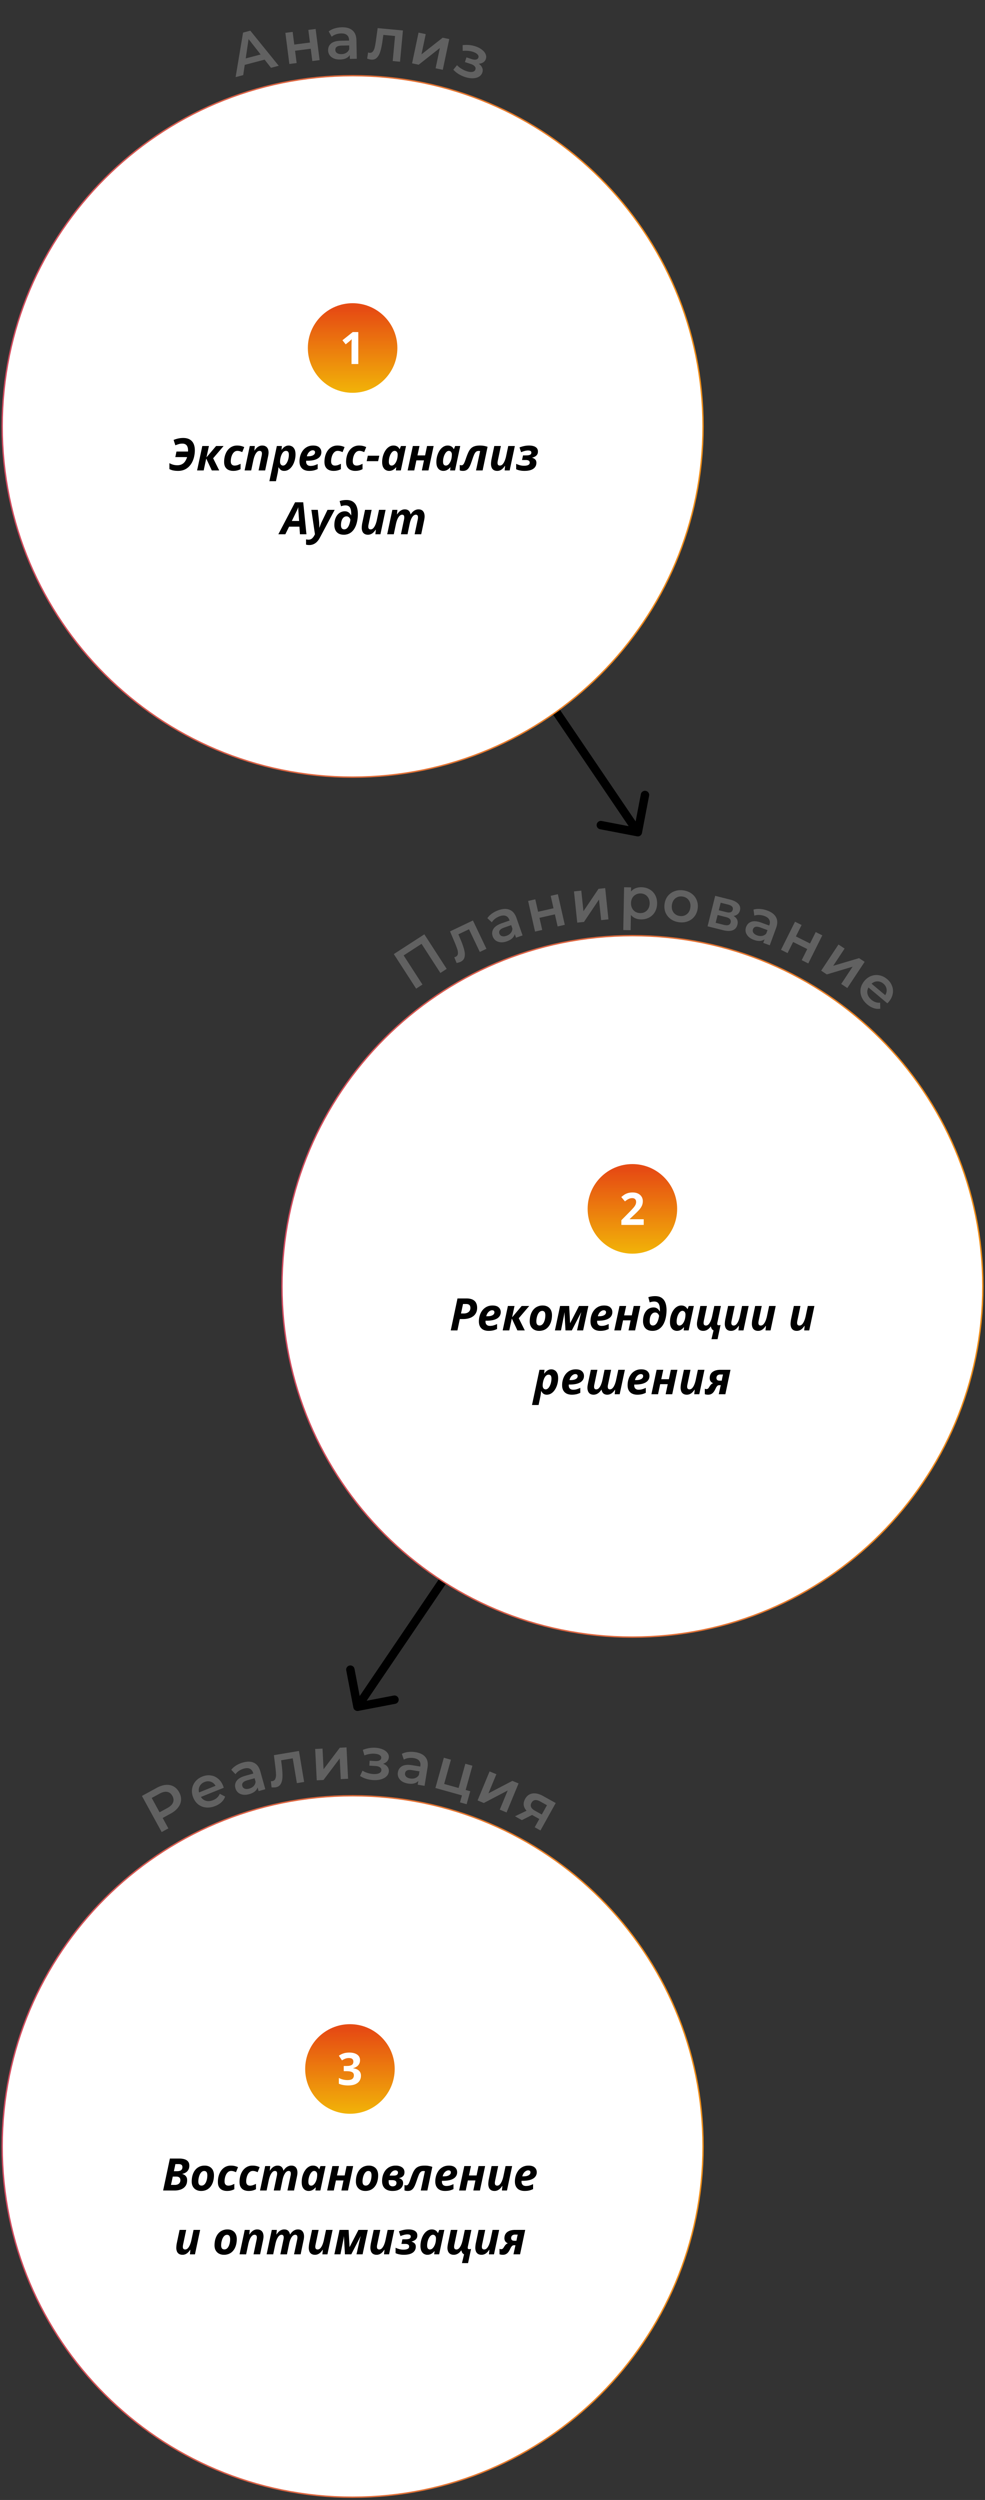 <svg width="278" height="705" fill="none" xmlns="http://www.w3.org/2000/svg"><rect width="100%" height="100%" fill="#333333" stroke="none"/><path d="M179.799 235.847a1.185 1.185 0 001.386-.941l2.007-10.469a1.185 1.185 0 10-2.327-.446l-1.783 9.306-9.307-1.784a1.185 1.185 0 00-.446 2.327l10.47 2.007zm-27.148-39.404l26.391 38.905 1.96-1.33-26.391-38.905-1.96 1.33zm-51.534 286.036a1.185 1.185 0 01-1.386-.94l-2.007-10.47a1.184 1.184 0 012.327-.446l1.784 9.307 9.306-1.784a1.185 1.185 0 01.446 2.327l-10.47 2.006zm27.148-39.404l-26.391 38.906-1.96-1.33 26.391-38.905 1.96 1.329z" fill="#000"/><path d="M277.386 362.763c0 54.623-44.281 98.903-98.904 98.903-54.622 0-98.903-44.28-98.903-98.903 0-54.623 44.281-98.904 98.903-98.904 54.623 0 98.904 44.281 98.904 98.904z" fill="#fff" stroke="url(#paint0_linear_1_3165)" stroke-width=".395"/><path d="M119.768 263.481l6.303 9.748-1.782 1.152-5.313-8.215-5.055 3.268 5.313 8.216-1.783 1.152-6.302-9.747 8.619-5.574zm13.711-3.905l3.811 7.993-1.871.892-3.054-6.407-2.994 1.428.681 1.622c.455 1.082.778 2.017.971 2.807.198.775.223 1.456.073 2.041-.144.571-.516.999-1.114 1.285-.28.133-.65.242-1.112.327l-.659-1.614c.154-.037.281-.079.381-.126.379-.181.592-.466.639-.856.042-.4-.012-.821-.162-1.264a24.795 24.795 0 00-.721-1.898l-1.335-3.148 6.466-3.082zm7.248-2.911c1.231-.43 2.274-.461 3.129-.093.862.355 1.501 1.127 1.917 2.316l1.713 4.9-1.847.646-.355-1.018c-.113.449-.359.852-.738 1.207-.373.341-.872.621-1.498.84-.626.219-1.21.306-1.753.262-.546-.055-1.016-.225-1.408-.509a2.482 2.482 0 01-.83-1.168c-.263-.752-.196-1.448.2-2.091.403-.656 1.205-1.194 2.405-1.613l2.16-.756-.044-.125c-.204-.584-.539-.971-1.003-1.16-.454-.193-1.025-.169-1.714.072-.469.164-.908.4-1.316.707a3.588 3.588 0 00-.929 1.01l-1.266-1.157c.322-.487.76-.927 1.313-1.319a7.453 7.453 0 011.864-.951zm2.23 7.231c.49-.171.885-.432 1.184-.783.306-.365.464-.783.475-1.255l-.34-.971-2.019.707c-1.127.394-1.561.961-1.302 1.702.124.355.364.587.718.698.355.11.783.077 1.284-.098zm6.095-9.825l2.022-.458.795 3.509 4.35-.986-.795-3.509 2.022-.458 1.957 8.636-2.022.458-.773-3.412-4.351.985.774 3.413-2.022.458-1.957-8.636zm12.945-2.693l2.062-.216.607 5.806 4.258-6.314 1.881-.197.92 8.808-2.062.215-.606-5.805-4.243 6.312-1.896.198-.921-8.807zm19.053-1.173c.862.016 1.627.219 2.294.608.678.389 1.204.93 1.577 1.622.374.693.552 1.487.535 2.382-.017.896-.226 1.688-.626 2.377a4.054 4.054 0 01-1.639 1.56c-.682.363-1.454.536-2.316.52-1.194-.024-2.131-.44-2.812-1.249l-.083 4.294-2.072-.04.233-12.07 1.973.038-.023 1.161a3.23 3.23 0 011.279-.921 4.34 4.34 0 011.68-.282zm-.373 7.29c.763.015 1.392-.227 1.889-.726.507-.499.768-1.163.784-1.992.016-.829-.219-1.503-.707-2.021-.477-.518-1.096-.784-1.859-.799a2.614 2.614 0 00-1.349.323 2.394 2.394 0 00-.964.943c-.24.416-.366.9-.376 1.452-.011.553.096 1.042.32 1.466.224.425.532.757.926.997.393.228.839.347 1.336.357zm10.957 2.578c-.888-.117-1.662-.414-2.324-.891a4.311 4.311 0 01-1.467-1.816c-.304-.743-.398-1.547-.284-2.413.114-.865.413-1.612.897-2.24a4.31 4.31 0 011.887-1.374c.763-.289 1.588-.376 2.476-.259.899.119 1.679.417 2.341.894a4.191 4.191 0 011.45 1.814c.316.733.417 1.532.303 2.398-.114.866-.419 1.617-.916 2.254a4.188 4.188 0 01-1.87 1.376c-.763.29-1.594.376-2.493.257zm.232-1.759c.756.1 1.414-.07 1.974-.509s.893-1.07 1.002-1.892c.108-.822-.051-1.518-.478-2.087-.427-.569-1.018-.903-1.775-1.003-.756-.1-1.414.07-1.973.509-.549.441-.878 1.072-.986 1.894-.108.822.046 1.517.461 2.085.427.569 1.019.903 1.775 1.003zm15.18-.006c.98.588 1.339 1.407 1.076 2.458-.194.772-.633 1.294-1.316 1.568-.684.273-1.595.267-2.731-.018l-4.375-1.097 2.153-8.59 4.198 1.053c1.051.263 1.823.662 2.316 1.196.493.534.651 1.155.473 1.862-.11.44-.323.791-.64 1.054-.306.265-.691.436-1.154.514zm-4.178-1.612l2.107.529c1.04.26 1.65.031 1.83-.687.175-.697-.258-1.176-1.298-1.437l-2.107-.528-.532 2.123zm1.413 4.116c1.104.276 1.747.056 1.927-.663.094-.375.035-.686-.177-.933-.209-.257-.587-.455-1.133-.592l-2.365-.593-.552 2.204 2.3.577zm12.274-4.035c1.225.449 2.051 1.088 2.477 1.915.441.821.444 1.824.011 3.007l-1.787 4.873-1.837-.674.371-1.012c-.372.276-.818.431-1.336.464-.505.027-1.068-.074-1.691-.302-.623-.228-1.13-.532-1.521-.911-.387-.389-.641-.818-.764-1.287a2.477 2.477 0 01.1-1.429c.274-.747.768-1.243 1.482-1.488.728-.251 1.689-.158 2.882.28l2.149.788.045-.125c.214-.581.201-1.092-.038-1.533-.228-.437-.685-.781-1.37-1.032a4.847 4.847 0 00-1.466-.29 3.611 3.611 0 00-1.359.19l-.243-1.696c.558-.173 1.175-.235 1.852-.187a7.492 7.492 0 012.043.449zm-2.868 7.003c.488.179.959.228 1.412.147a1.973 1.973 0 001.164-.669l.354-.965-2.008-.736c-1.121-.412-1.817-.249-2.087.488-.13.353-.092.685.112.995.204.311.555.557 1.053.74zm10.695-3.855l1.855.927-1.609 3.219 3.99 1.994 1.609-3.219 1.854.926-3.958 7.922-1.854-.927 1.564-3.13-3.991-1.994-1.564 3.13-1.854-.926 3.958-7.922zm12.268 6.428l1.728 1.145-3.223 4.866 7.301-2.165 1.576 1.044-4.889 7.383-1.728-1.145 3.223-4.867-7.288 2.175-1.59-1.053 4.89-7.383zm14.208 16.141a7.68 7.68 0 01-.42.448l-5.322-4.466c-.326.578-.419 1.178-.278 1.802.157.622.527 1.178 1.111 1.668.745.625 1.565.895 2.46.809l.031 1.692a3.742 3.742 0 01-1.849-.144c-.622-.205-1.225-.552-1.81-1.042-.745-.626-1.277-1.325-1.596-2.097a4.263 4.263 0 01-.287-2.341c.143-.789.495-1.518 1.057-2.187.554-.661 1.199-1.129 1.936-1.406a4.22 4.22 0 012.303-.189c.782.151 1.508.507 2.177 1.069.66.554 1.124 1.196 1.392 1.926.284.728.345 1.48.186 2.255-.145.774-.508 1.508-1.091 2.203zm-1.553-5.114c-.509-.426-1.068-.636-1.68-.63-.596.005-1.141.225-1.637.661l3.849 3.23c.344-.548.471-1.12.38-1.717-.092-.596-.396-1.111-.912-1.544z" fill="#616161"/><path d="M127.217 375.184l1.906-9.019h2.517c.732 0 1.318.111 1.758.333.445.218.765.524.963.919.201.395.302.853.302 1.376 0 .534-.099 1.001-.296 1.4a2.748 2.748 0 01-.833.999 3.718 3.718 0 01-1.246.593 6.028 6.028 0 01-1.555.191h-.962l-.672 3.208h-1.882zm2.893-4.775h.771c.375 0 .702-.062.981-.185.284-.124.504-.302.66-.537.161-.234.241-.516.241-.845 0-.378-.101-.658-.302-.839-.198-.181-.496-.272-.895-.272h-.888l-.568 2.678zm7.773 4.898c-.538 0-1.013-.096-1.425-.29a2.187 2.187 0 01-.956-.888c-.23-.395-.345-.891-.345-1.487 0-.576.082-1.131.246-1.666.165-.538.41-1.02.734-1.443a3.63 3.63 0 011.21-1.006c.481-.246 1.036-.37 1.665-.37.774 0 1.351.177 1.734.531.386.349.58.8.58 1.351 0 .362-.083.691-.247.987-.16.296-.405.551-.734.765-.329.21-.743.372-1.24.487a8.127 8.127 0 01-1.752.167h-.315a5.01 5.01 0 01-.012.129v.124c0 .37.107.664.321.882.214.218.516.327.907.327.361 0 .69-.041.987-.124a6.859 6.859 0 001.048-.407v1.401a5.49 5.49 0 01-1.104.401 5.852 5.852 0 01-1.302.129zm-.641-4.115h.277c.477 0 .864-.051 1.16-.154.3-.103.518-.238.654-.407a.844.844 0 00.21-.549c0-.197-.058-.344-.173-.438-.111-.099-.269-.148-.475-.148-.23 0-.458.072-.685.216a2.075 2.075 0 00-.598.598 2.532 2.532 0 00-.37.882zm4.633 3.992l1.474-6.897h1.863l-.684 3.208 2.714-3.208h2.122l-2.955 3.461 1.709 3.436h-2.085l-1.58-3.362-.721 3.362h-1.857zm10.271.123c-.518 0-.976-.107-1.375-.321a2.332 2.332 0 01-.932-.913c-.222-.399-.333-.872-.333-1.419 0-.489.047-.956.142-1.4.099-.448.245-.86.438-1.234.197-.378.442-.705.734-.981a3.16 3.16 0 011.03-.647 3.516 3.516 0 011.32-.235c.535 0 .998.109 1.389.327.39.214.692.524.906.932.214.407.321.898.321 1.474 0 .469-.047.921-.142 1.357a4.87 4.87 0 01-.419 1.209 3.674 3.674 0 01-.716.975 3.115 3.115 0 01-1.024.648 3.674 3.674 0 01-1.339.228zm.155-1.511c.205 0 .392-.052.561-.155.169-.106.319-.252.45-.438.132-.189.241-.405.327-.647.091-.247.159-.512.204-.796.049-.284.074-.574.074-.87 0-.234-.029-.442-.086-.623a.82.82 0 00-.278-.432c-.128-.107-.3-.16-.518-.16-.226 0-.43.063-.611.191-.177.123-.331.29-.463.5-.131.209-.24.444-.327.703a5.19 5.19 0 00-.197.802 5.249 5.249 0 00-.062.783c0 .375.076.658.228.852.153.193.385.29.698.29zm4.318 1.388l1.456-6.897h2.56l.265 4.812h.037l2.48-4.812h2.641l-1.481 6.897h-1.715l.759-3.412c.07-.321.142-.629.216-.925.078-.296.144-.539.197-.728h-.037l-2.615 5.065h-1.783l-.278-5.065h-.025c-.041.337-.088.644-.142.919a23.08 23.08 0 01-.16.808l-.666 3.338h-1.709zm12.764.123c-.539 0-1.014-.096-1.425-.29a2.187 2.187 0 01-.956-.888c-.231-.395-.346-.891-.346-1.487 0-.576.082-1.131.247-1.666.164-.538.409-1.02.734-1.443a3.617 3.617 0 011.209-1.006c.481-.246 1.037-.37 1.666-.37.773 0 1.351.177 1.733.531.387.349.58.8.58 1.351 0 .362-.082.691-.246.987a2.138 2.138 0 01-.735.765c-.329.21-.742.372-1.24.487-.497.111-1.081.167-1.752.167h-.314a2.538 2.538 0 01-.013.129v.124c0 .37.107.664.321.882.214.218.516.327.907.327.362 0 .691-.041.987-.124a6.865 6.865 0 001.049-.407v1.401a5.49 5.49 0 01-1.104.401 5.865 5.865 0 01-1.302.129zm-.642-4.115h.278c.477 0 .864-.051 1.16-.154.3-.103.518-.238.654-.407a.848.848 0 00.209-.549c0-.197-.057-.344-.172-.438-.111-.099-.27-.148-.475-.148-.231 0-.459.072-.685.216a2.078 2.078 0 00-.599.598 2.55 2.55 0 00-.37.882zm4.633 3.992l1.475-6.897h1.875l-.574 2.652h2.153l.556-2.652h1.857l-1.469 6.897h-1.857l.593-2.844h-2.135l-.604 2.844h-1.87zm10.778.123c-.617 0-1.123-.119-1.518-.358a2.194 2.194 0 01-.87-.974 3.367 3.367 0 01-.277-1.395c0-.473.047-.909.142-1.307.094-.403.228-.763.401-1.08.176-.317.386-.586.629-.808a2.666 2.666 0 011.807-.685c.288 0 .541.051.759.154.218.099.405.235.562.407.16.169.294.358.401.568h.049c.008-.07.012-.144.012-.222v-.185c0-.827-.127-1.431-.382-1.814-.255-.382-.671-.574-1.246-.574-.194 0-.405.023-.636.068a3.192 3.192 0 00-.617.185l-.388-1.468c.267-.099.565-.173.894-.222.329-.054.675-.08 1.037-.08.756 0 1.369.162 1.838.487.473.321.818.775 1.036 1.363.222.589.334 1.286.334 2.092 0 .477-.033.952-.099 1.425a8.643 8.643 0 01-.29 1.357 6.055 6.055 0 01-.512 1.215c-.21.371-.463.695-.759.975a3.234 3.234 0 01-1.012.648 3.48 3.48 0 01-1.295.228zm.105-1.511c.209 0 .399-.05.567-.148.169-.099.317-.235.444-.407.132-.173.245-.375.34-.605.098-.23.181-.477.246-.74a7.6 7.6 0 00.167-.821 1.55 1.55 0 00-.234-.481 1.074 1.074 0 00-.371-.339.99.99 0 00-.505-.124c-.194 0-.371.039-.531.117-.16.079-.304.192-.432.34a2.032 2.032 0 00-.327.524 3.25 3.25 0 00-.197.697 4.802 4.802 0 00-.068.833c0 .362.078.646.234.851.157.202.379.303.667.303zm6.78 1.511c-.334 0-.648-.082-.944-.247-.296-.164-.539-.429-.728-.795-.185-.366-.278-.852-.278-1.456 0-.453.047-.901.142-1.345.099-.444.239-.864.419-1.259.186-.399.408-.75.667-1.055.263-.308.559-.551.888-.728a2.277 2.277 0 011.08-.265c.292 0 .547.043.765.13a1.6 1.6 0 01.561.351c.156.153.284.329.383.531h.049l.352-.882h1.431l-1.468 6.897h-1.389l.087-.895h-.05a3.402 3.402 0 01-.536.531 2.361 2.361 0 01-.642.358 2.275 2.275 0 01-.789.129zm.727-1.499c.255 0 .492-.099.71-.296.218-.202.405-.463.561-.784.157-.32.268-.66.333-1.017.033-.165.056-.329.068-.494.017-.169.025-.35.025-.543 0-.292-.078-.532-.234-.722a.76.76 0 00-.63-.29.872.872 0 00-.518.179c-.16.115-.308.276-.444.482a3.526 3.526 0 00-.358.697 4.616 4.616 0 00-.228.826c-.054.292-.08.584-.08.876 0 .358.07.63.209.815a.7.7 0 00.586.271zm9.032 3.85l.592-2.474a1.2 1.2 0 01-.61-.654 3.595 3.595 0 01-.148-.457h-.05a3.945 3.945 0 01-.574.648 2.404 2.404 0 01-.697.432 2.154 2.154 0 01-.826.154c-.395 0-.724-.08-.987-.24a1.525 1.525 0 01-.599-.685 2.62 2.62 0 01-.197-1.055c0-.152.016-.348.049-.586.037-.239.08-.481.13-.728l.783-3.726h1.857l-.845 4.028c-.029.14-.054.272-.074.395a2.485 2.485 0 00-.025.339c0 .259.056.451.167.574.111.123.277.185.499.185.284 0 .537-.119.759-.358.226-.242.424-.565.592-.968.169-.407.305-.854.408-1.339l.604-2.856h1.857l-.999 4.713a2.93 2.93 0 00-.031.173 2.061 2.061 0 00-.006.154c0 .14.035.243.105.308.07.062.162.093.277.093.099 0 .194-.008.284-.025.09-.016.181-.037.271-.062l-.845 4.017h-1.721zm5.521-2.351c-.394 0-.721-.08-.98-.24a1.458 1.458 0 01-.58-.685 2.674 2.674 0 01-.192-1.055c0-.152.013-.348.037-.586a8.03 8.03 0 01.111-.728l.784-3.726h1.857l-.845 4.028c-.029.14-.054.272-.074.395a2.485 2.485 0 00-.025.339c0 .259.056.451.167.574.111.123.277.185.499.185.284 0 .537-.119.759-.358.226-.242.424-.565.592-.968.169-.407.305-.854.407-1.339l.605-2.856h1.857l-1.462 6.897h-1.419l.129-1.277h-.067a4.575 4.575 0 01-.586.728c-.21.209-.445.374-.704.493-.259.12-.549.179-.87.179zm7.638 0c-.395 0-.722-.08-.981-.24a1.47 1.47 0 01-.58-.685 2.692 2.692 0 01-.191-1.055 7.383 7.383 0 01.148-1.314l.783-3.726h1.857l-.845 4.028c-.029.14-.053.272-.074.395a2.656 2.656 0 00-.025.339c0 .259.056.451.167.574.111.123.278.185.5.185.283 0 .536-.119.758-.358.227-.242.424-.565.593-.968.168-.407.304-.854.407-1.339l.604-2.856h1.857l-1.462 6.897h-1.419l.13-1.277h-.068a4.52 4.52 0 01-.586.728c-.21.209-.444.374-.703.493-.259.12-.549.179-.87.179zm10.919 0c-.395 0-.722-.08-.981-.24a1.47 1.47 0 01-.58-.685 2.692 2.692 0 01-.191-1.055c0-.152.012-.348.037-.586a8.03 8.03 0 01.111-.728l.784-3.726h1.857l-.846 4.028c-.028.14-.053.272-.074.395a2.643 2.643 0 00-.024.339c0 .259.055.451.166.574.111.123.278.185.5.185.284 0 .537-.119.759-.358.226-.242.423-.565.592-.968.169-.407.304-.854.407-1.339l.605-2.856h1.857l-1.462 6.897h-1.419l.129-1.277h-.068a4.466 4.466 0 01-.586.728 2.419 2.419 0 01-.703.493c-.259.12-.549.179-.87.179zm-74.726 20.912l2.109-9.932h1.419l-.105 1.048h.056c.144-.197.31-.386.5-.567.189-.181.405-.327.647-.438.243-.115.512-.173.809-.173.333 0 .647.082.943.247.297.164.537.432.722.802.185.366.278.855.278 1.468a6.2 6.2 0 01-.148 1.339 5.98 5.98 0 01-.42 1.258 4.502 4.502 0 01-.666 1.055 3.046 3.046 0 01-.882.722 2.284 2.284 0 01-1.08.259 1.74 1.74 0 01-.709-.129 1.518 1.518 0 01-.494-.364 3.545 3.545 0 01-.364-.512h-.049a12.284 12.284 0 01-.265 1.819l-.445 2.098h-1.856zm3.868-4.411a.892.892 0 00.518-.173c.164-.119.314-.279.45-.481.136-.206.253-.438.352-.697.099-.263.175-.541.228-.833.054-.292.08-.584.08-.876 0-.362-.068-.633-.203-.814-.132-.181-.333-.272-.605-.272-.197 0-.378.052-.543.155a1.54 1.54 0 00-.425.413 2.9 2.9 0 00-.321.586 4.41 4.41 0 00-.222.666 6.106 6.106 0 00-.13.667 4.97 4.97 0 00-.037.573c0 .325.076.588.228.79a.763.763 0 00.63.296zm7.359 1.499c-.538 0-1.013-.096-1.425-.29a2.187 2.187 0 01-.956-.888c-.23-.395-.345-.891-.345-1.487 0-.576.082-1.131.246-1.666.165-.538.41-1.02.735-1.443a3.617 3.617 0 011.209-1.006c.481-.246 1.036-.37 1.665-.37.774 0 1.351.177 1.734.531.386.349.58.8.58 1.351 0 .362-.083.691-.247.987-.16.296-.405.551-.734.765-.329.21-.742.372-1.24.487a8.127 8.127 0 01-1.752.167h-.315a5.01 5.01 0 01-.012.129v.124c0 .37.107.664.321.882.214.218.516.327.907.327.361 0 .69-.041.987-.124a6.859 6.859 0 001.048-.407v1.401a5.49 5.49 0 01-1.104.401 5.852 5.852 0 01-1.302.129zm-.641-4.115h.277c.477 0 .864-.051 1.16-.154.3-.103.518-.238.654-.407a.844.844 0 00.21-.549c0-.197-.058-.344-.173-.438-.111-.099-.269-.148-.475-.148-.23 0-.458.072-.685.216a2.075 2.075 0 00-.598.598 2.532 2.532 0 00-.37.882zm6.78 4.115c-.572 0-1.002-.177-1.29-.53-.288-.358-.432-.841-.432-1.45 0-.152.013-.323.037-.512.029-.193.064-.393.105-.599l.821-3.929h1.857l-.845 4.028c-.029.14-.054.272-.074.395a2.485 2.485 0 00-.025.339c0 .259.049.451.148.574.103.123.255.185.456.185.284 0 .537-.117.759-.352.226-.238.422-.559.586-.962.169-.403.307-.849.414-1.339l.592-2.868h1.857l-.845 4.028c-.033.14-.06.272-.081.395a2.643 2.643 0 00-.024.339c0 .259.051.451.154.574.103.123.255.185.457.185a.94.94 0 00.586-.21c.181-.14.343-.331.487-.573.148-.247.278-.531.389-.852.115-.321.211-.664.29-1.03l.61-2.856h1.857l-1.468 6.897h-1.4l.123-1.277h-.049a4.347 4.347 0 01-.593.728 2.486 2.486 0 01-.715.493c-.263.12-.556.179-.876.179-.239 0-.449-.033-.63-.099a1.31 1.31 0 01-.468-.271 1.446 1.446 0 01-.321-.444 2.398 2.398 0 01-.185-.586h-.056a3.98 3.98 0 01-.592.728 2.519 2.519 0 01-.734.493 2.13 2.13 0 01-.882.179zm12.344 0c-.539 0-1.014-.096-1.425-.29a2.187 2.187 0 01-.956-.888c-.231-.395-.346-.891-.346-1.487 0-.576.083-1.131.247-1.666.165-.538.409-1.02.734-1.443a3.617 3.617 0 011.209-1.006c.482-.246 1.037-.37 1.666-.37.773 0 1.351.177 1.734.531.386.349.579.8.579 1.351 0 .362-.082.691-.246.987a2.135 2.135 0 01-.734.765c-.329.21-.743.372-1.24.487a8.127 8.127 0 01-1.752.167h-.315a5.01 5.01 0 01-.012.129v.124c0 .37.107.664.32.882.214.218.517.327.907.327.362 0 .691-.041.987-.124a6.865 6.865 0 001.049-.407v1.401a5.49 5.49 0 01-1.104.401 5.852 5.852 0 01-1.302.129zm-.642-4.115h.278c.477 0 .864-.051 1.16-.154.3-.103.518-.238.654-.407a.844.844 0 00.21-.549c0-.197-.058-.344-.173-.438-.111-.099-.27-.148-.475-.148-.231 0-.459.072-.685.216a2.063 2.063 0 00-.598.598 2.552 2.552 0 00-.371.882zm4.633 3.992l1.475-6.897h1.875l-.573 2.652h2.153l.555-2.652h1.857l-1.468 6.897h-1.857l.592-2.844h-2.135l-.604 2.844h-1.87zm9.994.123c-.394 0-.721-.08-.98-.24a1.458 1.458 0 01-.58-.685 2.674 2.674 0 01-.192-1.055 7.701 7.701 0 01.149-1.314l.783-3.726h1.857l-.845 4.028c-.029.14-.054.272-.074.395a2.485 2.485 0 00-.025.339c0 .259.056.451.167.574.111.123.277.185.499.185.284 0 .537-.119.759-.358.226-.242.424-.565.592-.968.169-.407.305-.854.407-1.339l.605-2.856h1.857l-1.462 6.897h-1.419l.13-1.277h-.068a4.575 4.575 0 01-.586.728c-.21.209-.445.374-.704.493-.259.12-.549.179-.87.179zm6.009 0a3.29 3.29 0 01-.506-.037 1.976 1.976 0 01-.425-.111v-1.53c.061.025.133.047.216.068.082.021.168.031.259.031a.696.696 0 00.302-.062.803.803 0 00.228-.179c.066-.074.126-.156.179-.246.144-.239.274-.434.389-.587a1.77 1.77 0 01.358-.364 1.34 1.34 0 01.425-.215 1.98 1.98 0 01-.499-.303 1.325 1.325 0 01-.346-.469 1.697 1.697 0 01-.123-.678c0-.411.078-.765.234-1.061a1.97 1.97 0 01.642-.722 2.94 2.94 0 01.95-.42c.362-.09.746-.135 1.153-.135h2.881l-1.449 6.897h-1.863l.561-2.567h-.383c-.267 0-.477.087-.629.26-.152.168-.29.386-.413.653a6.995 6.995 0 01-.444.821 2.647 2.647 0 01-.401.481 1.758 1.758 0 01-.543.346c-.21.086-.461.129-.753.129zm3.257-3.954h.574l.364-1.74h-.783c-.202 0-.383.039-.543.117a.885.885 0 00-.383.333.995.995 0 00-.135.537c0 .226.072.409.216.549.148.136.378.204.69.204z" fill="#000"/><circle cx="178.482" cy="340.907" r="12.634" fill="url(#paint1_linear_1_3165)"/><path d="M181.678 345.432h-6.305v-1.327l2.264-2.289c.457-.468.823-.859 1.098-1.172.28-.316.482-.604.605-.863.127-.26.191-.537.191-.833 0-.358-.101-.625-.302-.802-.198-.181-.463-.272-.796-.272-.35 0-.689.081-1.018.241-.329.16-.672.389-1.03.685l-1.037-1.228c.26-.222.533-.432.821-.629a3.798 3.798 0 011.012-.475c.386-.124.849-.185 1.388-.185.592 0 1.1.107 1.524.321.427.213.756.505.987.876.23.366.345.781.345 1.246 0 .497-.099.952-.296 1.363a4.908 4.908 0 01-.864 1.222c-.374.403-.826.849-1.357 1.338l-1.16 1.092v.087h3.93v1.604z" fill="#fff"/><path d="M198.421 120.248c0 54.623-44.281 98.904-98.903 98.904-54.623 0-98.904-44.281-98.904-98.904s44.28-98.903 98.903-98.903c54.623 0 98.904 44.28 98.904 98.903z" fill="#fff" stroke="url(#paint2_linear_1_3165)" stroke-width=".395"/><path d="M74.683 16.821l-5.613 1.476-.424 2.889-2.15.565 2.102-12.555 2.053-.54 8.019 9.895-2.182.573-1.805-2.303zm-1.12-1.454l-3.407-4.351-.81 5.46 4.217-1.11zm6.979-6.106l2.056-.263.456 3.57 4.425-.566-.457-3.57 2.057-.262 1.123 8.783-2.057.263-.443-3.47-4.425.565.444 3.47-2.056.264-1.123-8.784zm15.953-1.563c1.304-.025 2.305.27 3.002.888.708.605 1.075 1.538 1.099 2.798l.1 5.19-1.956.037-.021-1.078c-.247.392-.606.698-1.077.917-.46.208-1.022.318-1.685.331-.664.013-1.246-.086-1.748-.298-.502-.223-.894-.53-1.178-.923a2.475 2.475 0 01-.425-1.368c-.015-.796.265-1.437.842-1.924.588-.498 1.517-.759 2.788-.783l2.288-.044-.003-.133c-.012-.619-.209-1.09-.591-1.415-.371-.325-.921-.48-1.65-.466a4.84 4.84 0 00-1.472.26 3.617 3.617 0 00-1.198.67l-.841-1.492c.457-.363 1.01-.644 1.658-.845a7.452 7.452 0 012.067-.322zm-.136 7.566c.519-.01.976-.135 1.369-.375.404-.25.685-.599.842-1.044l-.02-1.028-2.138.041c-1.194.023-1.783.427-1.768 1.212.007.375.162.671.465.886.302.216.719.318 1.25.308zM113.72 8.59l-.818 8.817-2.064-.192.656-7.067-3.302-.307-.245 1.743c-.164 1.162-.365 2.131-.604 2.908-.226.768-.554 1.365-.982 1.791-.416.417-.954.594-1.615.533-.308-.028-.682-.124-1.122-.287l.26-1.725c.151.047.281.076.392.086.418.04.747-.097.987-.408.24-.321.41-.71.508-1.168.11-.467.227-1.134.352-2l.464-3.387 7.133.662zm4.408.602l2.028.428-1.203 5.711 5.99-4.703 1.85.39-1.825 8.664-2.028-.427 1.202-5.712-5.973 4.707-1.866-.392 1.825-8.666zm16.983 8.788c.477.32.802.695.975 1.124.187.422.205.864.053 1.326a2.137 2.137 0 01-.971 1.2c-.474.275-1.052.422-1.733.443-.682.02-1.411-.098-2.189-.353a8.65 8.65 0 01-1.833-.847 7.239 7.239 0 01-1.468-1.216l1.048-1.279c.334.366.737.697 1.211.992.473.295.967.527 1.481.696.662.218 1.209.287 1.642.208.448-.085.73-.307.847-.664.107-.325.043-.626-.192-.901-.225-.272-.6-.494-1.125-.667l-1.639-.538.435-1.324 1.481.487c.494.163.905.205 1.233.126.339-.075.558-.264.658-.569.1-.304.012-.601-.266-.89-.277-.29-.71-.53-1.298-.724-.84-.276-1.795-.363-2.864-.26l-.028-1.615c1.272-.153 2.47-.044 3.594.325.714.235 1.322.546 1.823.931.505.376.857.794 1.054 1.255.212.453.243.906.095 1.357-.135.41-.381.736-.741.979-.355.232-.783.365-1.283.399z" fill="#616161"/><path d="M50.264 132.793a6.92 6.92 0 01-1.339-.118 3.649 3.649 0 01-1.11-.394v-1.672c.284.156.555.277.814.364.26.086.506.146.74.179.24.032.465.049.68.049.476 0 .892-.086 1.245-.259.354-.173.654-.43.901-.771a4.48 4.48 0 00.61-1.265h-3.324l.327-1.567h3.25a.924.924 0 00.013-.154v-.161c0-.423-.06-.777-.179-1.061a1.29 1.29 0 00-.53-.641c-.235-.148-.529-.222-.883-.222-.366 0-.695.043-.987.129-.287.082-.62.2-.999.352l-.494-1.518a7.233 7.233 0 011.29-.401 6.51 6.51 0 011.425-.154c.72 0 1.322.138 1.807.413a2.6 2.6 0 011.099 1.191c.246.518.37 1.145.37 1.882a8.03 8.03 0 01-.173 1.641 6.695 6.695 0 01-.524 1.567 5.114 5.114 0 01-.92 1.332 4.07 4.07 0 01-1.332.919c-.514.226-1.106.34-1.777.34zm5.361-.124l1.474-6.897h1.864l-.685 3.208 2.714-3.208h2.122l-2.955 3.461 1.71 3.436h-2.086l-1.58-3.362-.721 3.362h-1.857zm10.198.124c-.477 0-.911-.085-1.302-.253a2.065 2.065 0 01-.925-.815c-.227-.374-.34-.863-.34-1.468 0-.498.052-.975.154-1.431a5.19 5.19 0 01.457-1.265 3.83 3.83 0 01.747-1.005 3.26 3.26 0 011.017-.673c.383-.16.809-.24 1.277-.24.412 0 .78.039 1.105.117.329.078.635.187.919.327l-.568 1.412a8.313 8.313 0 00-.654-.246 2.336 2.336 0 00-.728-.105 1.29 1.29 0 00-.783.253c-.226.168-.42.395-.58.678a3.72 3.72 0 00-.358.957 4.635 4.635 0 00-.123 1.067c0 .259.041.477.123.654.087.177.208.31.364.401.16.09.352.135.574.135.313 0 .603-.047.87-.141.267-.099.543-.22.826-.364v1.517a4.278 4.278 0 01-.931.358 4.58 4.58 0 01-1.141.13zm3.214-.124l1.462-6.897h1.419l-.13 1.277h.056c.177-.275.372-.518.586-.728.214-.21.45-.374.71-.493a2.03 2.03 0 01.875-.185c.395 0 .724.082.987.246.268.161.467.389.599.685.131.296.197.648.197 1.055 0 .152-.012.323-.037.512-.025.189-.06.389-.105.598l-.82 3.93h-1.857l.845-4.028a4.11 4.11 0 00.074-.395c.017-.123.025-.237.025-.339 0-.259-.056-.451-.167-.574-.11-.123-.278-.185-.5-.185-.28 0-.532.121-.758.364-.227.238-.424.559-.593.962-.164.403-.3.849-.407 1.339l-.604 2.856h-1.857zm6.99 3.035l2.11-9.932h1.418l-.105 1.049h.056c.144-.198.31-.387.5-.568.189-.181.405-.327.647-.438.243-.115.512-.172.808-.172.334 0 .648.082.944.246.296.165.537.432.722.802.185.366.278.856.278 1.469 0 .448-.05.894-.148 1.338-.095.44-.235.86-.42 1.259a4.517 4.517 0 01-.666 1.055c-.26.304-.553.545-.882.721-.33.173-.69.26-1.08.26-.28 0-.516-.044-.71-.13a1.506 1.506 0 01-.493-.364 3.447 3.447 0 01-.364-.512h-.05a12.563 12.563 0 01-.264 1.82l-.445 2.097h-1.857zm3.867-4.411a.89.89 0 00.519-.172c.164-.12.314-.28.45-.481a3.56 3.56 0 00.352-.698 4.96 4.96 0 00.228-.832 4.86 4.86 0 00.08-.876c0-.362-.068-.634-.203-.815-.132-.181-.334-.271-.605-.271a1 1 0 00-.543.154c-.16.103-.302.241-.426.413a2.95 2.95 0 00-.32.586c-.09.214-.165.436-.222.667-.058.23-.101.452-.13.666a5.055 5.055 0 00-.037.574c0 .325.076.588.228.789a.76.76 0 00.63.296zm7.36 1.5c-.539 0-1.014-.097-1.425-.29a2.196 2.196 0 01-.956-.889c-.23-.395-.346-.89-.346-1.486 0-.576.083-1.131.247-1.666.165-.539.41-1.02.734-1.444a3.614 3.614 0 011.21-1.005c.48-.247 1.036-.37 1.665-.37.773 0 1.351.176 1.734.53.386.35.58.8.58 1.351 0 .362-.083.691-.247.987a2.13 2.13 0 01-.734.765c-.33.21-.743.372-1.24.488-.498.111-1.082.166-1.752.166h-.315a5.005 5.005 0 01-.012.13v.123c0 .37.107.664.32.882.214.218.517.327.907.327.362 0 .691-.041.987-.123a6.86 6.86 0 001.05-.407v1.4a5.38 5.38 0 01-1.105.401 5.85 5.85 0 01-1.302.13zm-.641-4.115h.277c.477 0 .864-.052 1.16-.154.3-.103.518-.239.654-.408a.84.84 0 00.21-.549c0-.197-.058-.343-.173-.438-.111-.098-.27-.148-.475-.148-.23 0-.459.072-.685.216a2.075 2.075 0 00-.598.599 2.537 2.537 0 00-.37.882zm7.526 4.115c-.477 0-.911-.085-1.302-.253a2.065 2.065 0 01-.925-.815c-.226-.374-.34-.863-.34-1.468 0-.498.052-.975.155-1.431a5.19 5.19 0 01.456-1.265c.202-.386.45-.722.747-1.005a3.26 3.26 0 011.018-.673c.382-.16.808-.24 1.277-.24.411 0 .779.039 1.104.117.329.078.635.187.92.327l-.568 1.412a8.327 8.327 0 00-.654-.246 2.336 2.336 0 00-.728-.105 1.29 1.29 0 00-.784.253c-.226.168-.42.395-.58.678a3.727 3.727 0 00-.358.957 4.64 4.64 0 00-.123 1.067c0 .259.041.477.124.654.086.177.207.31.364.401.16.09.351.135.573.135.313 0 .603-.047.87-.141.267-.099.543-.22.827-.364v1.517a4.277 4.277 0 01-.932.358c-.333.086-.713.13-1.141.13zm6.107 0a3.26 3.26 0 01-1.301-.253 2.065 2.065 0 01-.926-.815c-.226-.374-.339-.863-.339-1.468 0-.498.051-.975.154-1.431a5.19 5.19 0 01.457-1.265 3.83 3.83 0 01.746-1.005 3.261 3.261 0 011.018-.673 3.28 3.28 0 011.277-.24c.411 0 .779.039 1.104.117.329.078.636.187.92.327l-.568 1.412a8.285 8.285 0 00-.654-.246 2.334 2.334 0 00-.728-.105c-.292 0-.553.084-.783.253-.227.168-.42.395-.58.678a3.712 3.712 0 00-.358.957 4.635 4.635 0 00-.123 1.067c0 .259.04.477.123.654.086.177.208.31.364.401.16.09.352.135.574.135.312 0 .602-.047.87-.141.267-.099.542-.22.826-.364v1.517a4.28 4.28 0 01-.931.358c-.333.086-.714.13-1.142.13zm3.239-2.74l.327-1.542h3.233l-.327 1.542h-3.233zm6.323 2.74c-.333 0-.647-.083-.943-.247-.297-.165-.539-.43-.728-.796-.185-.366-.278-.851-.278-1.456 0-.452.047-.901.142-1.345a6.3 6.3 0 01.419-1.258c.186-.399.408-.751.667-1.055a3.08 3.08 0 01.888-.728 2.265 2.265 0 011.08-.265c.292 0 .547.043.765.129.218.082.405.2.561.352.156.152.284.329.382.53h.05l.351-.882h1.432l-1.469 6.897h-1.388l.087-.894h-.05a3.439 3.439 0 01-.536.53 2.335 2.335 0 01-.642.358 2.28 2.28 0 01-.79.13zm.728-1.5c.255 0 .492-.098.71-.296.218-.201.405-.462.561-.783.157-.321.268-.66.333-1.018.033-.165.056-.329.068-.494.017-.168.025-.349.025-.542 0-.292-.078-.533-.234-.722a.756.756 0 00-.63-.29.865.865 0 00-.518.179c-.16.115-.308.275-.444.481a3.554 3.554 0 00-.358.697 4.627 4.627 0 00-.228.827c-.054.292-.08.584-.08.876 0 .358.07.629.209.814a.7.7 0 00.586.271zm4.51 1.376l1.474-6.897h1.876l-.574 2.653h2.153l.555-2.653h1.857l-1.468 6.897h-1.857l.592-2.844h-2.134l-.605 2.844h-1.869zm10.062.124a1.92 1.92 0 01-.944-.247c-.296-.165-.539-.43-.728-.796-.185-.366-.278-.851-.278-1.456 0-.452.048-.901.142-1.345.099-.444.239-.863.42-1.258.185-.399.407-.751.666-1.055a3.08 3.08 0 01.888-.728 2.268 2.268 0 011.08-.265c.292 0 .547.043.765.129.218.082.405.2.561.352.157.152.284.329.383.53h.049l.352-.882h1.431l-1.468 6.897h-1.388l.086-.894h-.049a3.489 3.489 0 01-.537.53 2.33 2.33 0 01-.641.358c-.235.086-.498.13-.79.13zm.728-1.5c.255 0 .491-.098.709-.296.218-.201.405-.462.562-.783.156-.321.267-.66.333-1.018a5.738 5.738 0 00.092-1.036c0-.292-.078-.533-.234-.722a.755.755 0 00-.629-.29.863.863 0 00-.518.179 1.795 1.795 0 00-.445.481 3.552 3.552 0 00-.357.697 4.897 4.897 0 00-.309 1.703c0 .358.07.629.21.814.14.181.335.271.586.271zm4.836 1.5c-.189 0-.353-.013-.493-.037a2.161 2.161 0 01-.426-.111v-1.53c.087.037.171.063.253.08.082.012.171.018.265.018a.584.584 0 00.42-.172c.119-.116.226-.272.321-.469a6.6 6.6 0 00.284-.691l.289-.827c.206-.58.408-1.084.605-1.511.202-.432.438-.788.71-1.068.271-.279.61-.487 1.017-.623.412-.14.93-.209 1.555-.209.428 0 .831.037 1.209.111a5.9 5.9 0 01.926.246l-1.401 6.669h-1.857l1.16-5.459a2.239 2.239 0 00-.191-.031.964.964 0 00-.198-.019c-.337 0-.608.097-.814.29-.201.193-.38.481-.537.864-.156.378-.329.849-.518 1.413-.14.423-.282.82-.426 1.19a5.04 5.04 0 01-.487.981c-.181.28-.405.5-.672.66-.268.156-.599.235-.994.235zm9.655 0c-.395 0-.722-.081-.981-.241a1.464 1.464 0 01-.58-.685 2.692 2.692 0 01-.191-1.055c0-.152.012-.347.037-.586.025-.238.062-.481.111-.728l.784-3.726h1.857l-.846 4.029c-.028.139-.053.271-.074.394a2.67 2.67 0 00-.024.34c0 .259.055.45.166.573.111.124.278.185.5.185.284 0 .537-.119.759-.357.226-.243.423-.566.592-.969a7.59 7.59 0 00.407-1.339l.605-2.856h1.857l-1.462 6.897h-1.419l.129-1.277h-.068a4.477 4.477 0 01-.586.728c-.209.21-.444.374-.703.494a2.06 2.06 0 01-.87.179zm7.65 0c-.465 0-.901-.046-1.308-.136a4.303 4.303 0 01-.987-.327v-1.53c.28.14.609.265.987.376.382.111.798.167 1.246.167.292 0 .557-.027.796-.08a1.27 1.27 0 00.58-.272c.144-.131.216-.312.216-.543a.608.608 0 00-.272-.536c-.181-.124-.452-.185-.814-.185h-1.086l.278-1.302h.771c.35 0 .642-.023.876-.068.234-.049.409-.13.524-.241.12-.115.179-.273.179-.475a.52.52 0 00-.209-.444c-.14-.107-.387-.16-.741-.16-.275 0-.586.045-.931.136-.342.09-.679.207-1.012.351l-.444-1.351a8.661 8.661 0 011.277-.382 6.65 6.65 0 011.437-.148c.473 0 .897.057 1.271.172.374.115.668.298.882.549.218.247.327.576.327.987 0 .334-.072.611-.216.833-.14.222-.331.403-.573.543-.239.136-.51.245-.815.327v.049c.342.095.621.253.839.475.222.223.333.529.333.92 0 .456-.121.857-.364 1.203-.242.345-.614.614-1.116.808-.502.189-1.146.284-1.931.284zm-69.421 17.876l4.725-9.019h2.301l.907 9.019h-1.832l-.148-2.147H81.59l-1.061 2.147h-1.974zm3.806-3.751h2.054l-.16-2.325-.05-.747a8 8 0 01-.012-.771h-.03a7.902 7.902 0 01-.272.679c-.103.226-.218.466-.346.721l-1.184 2.443zm4.923 6.786a3.2 3.2 0 01-.907-.117v-1.48c.107.02.218.039.333.055.111.017.239.025.383.025.39 0 .713-.115.968-.346.255-.226.477-.516.667-.87l.16-.302-1.012-6.897h1.82l.346 3.196c.02.189.035.392.043.61a19.75 19.75 0 01.031 1.197h.049a7.28 7.28 0 00.173-.469c.061-.172.131-.359.21-.561.082-.206.178-.424.29-.654l1.603-3.319h2.018l-4.195 7.884c-.247.465-.525.85-.833 1.154a2.978 2.978 0 01-.993.672 2.988 2.988 0 01-1.154.222zm9.747-2.911c-.617 0-1.123-.12-1.517-.358a2.198 2.198 0 01-.87-.975 3.36 3.36 0 01-.278-1.394c0-.473.047-.909.142-1.308a4.3 4.3 0 01.401-1.08c.177-.316.387-.586.63-.808a2.67 2.67 0 011.808-.685c.287 0 .54.052.758.155.218.098.405.234.561.407a2.4 2.4 0 01.401.567h.05a1.91 1.91 0 00.012-.222v-.185c0-.826-.128-1.431-.383-1.813-.255-.383-.67-.574-1.246-.574-.193 0-.405.022-.635.068a3.187 3.187 0 00-.617.185l-.389-1.469c.267-.098.566-.172.895-.222.329-.053.674-.08 1.036-.08.757 0 1.37.163 1.838.488.473.32.819.775 1.037 1.363.222.588.333 1.285.333 2.091 0 .477-.033.952-.099 1.425a8.435 8.435 0 01-.29 1.358 6.022 6.022 0 01-.512 1.215c-.21.37-.462.695-.758.975-.293.275-.63.491-1.012.647a3.484 3.484 0 01-1.296.229zm.105-1.512a1.1 1.1 0 00.568-.148c.168-.099.316-.234.444-.407.132-.173.245-.374.34-.605.098-.23.18-.477.246-.74a7.63 7.63 0 00.166-.82 1.549 1.549 0 00-.234-.482 1.078 1.078 0 00-.37-.339 1.005 1.005 0 00-.506-.123c-.193 0-.37.039-.53.117-.16.078-.305.191-.432.339a1.996 1.996 0 00-.327.525 3.223 3.223 0 00-.198.697 4.765 4.765 0 00-.068.833c0 .361.079.645.235.851.156.201.378.302.666.302zm6.712 1.512c-.395 0-.722-.081-.981-.241a1.464 1.464 0 01-.58-.685 2.692 2.692 0 01-.191-1.055c0-.152.012-.347.037-.586.025-.238.062-.481.111-.728l.784-3.726h1.857l-.846 4.029c-.028.139-.053.271-.074.394a2.67 2.67 0 00-.024.34c0 .259.055.45.166.573.111.124.278.185.5.185.284 0 .537-.119.759-.357.226-.243.423-.566.592-.969a7.59 7.59 0 00.407-1.339l.605-2.856h1.857l-1.462 6.897h-1.419l.129-1.277h-.068a4.477 4.477 0 01-.586.728c-.21.21-.444.374-.703.494a2.06 2.06 0 01-.87.179zm5.429-.124l1.462-6.897h1.419l-.13 1.277h.056c.177-.275.372-.518.586-.728.214-.21.45-.374.709-.493.264-.124.556-.185.876-.185.473 0 .839.125 1.099.376.263.247.435.59.518 1.03h.049c.173-.275.368-.518.586-.728.218-.21.461-.374.728-.493a2.1 2.1 0 01.882-.185c.576 0 1.006.178 1.29.536.288.358.431.841.431 1.45 0 .152-.012.323-.037.512a7.111 7.111 0 01-.104.598l-.821 3.93h-1.857l.852-4.028c.032-.14.057-.272.074-.395.016-.123.024-.237.024-.339 0-.259-.051-.451-.154-.574-.099-.123-.249-.185-.45-.185a.972.972 0 00-.593.203 1.995 1.995 0 00-.493.568c-.148.243-.28.524-.395.845a7.895 7.895 0 00-.278 1.037l-.592 2.868h-1.857l.845-4.028a4.29 4.29 0 00.075-.395c.016-.123.024-.237.024-.339 0-.259-.051-.451-.154-.574-.099-.123-.249-.185-.45-.185-.21 0-.405.07-.586.21a2.053 2.053 0 00-.494.579c-.148.243-.28.525-.395.846-.111.32-.205.664-.284 1.03l-.604 2.856h-1.857z" fill="#000"/><path d="M112.152 98.138c0 6.978-5.657 12.635-12.634 12.635-6.978 0-12.635-5.657-12.635-12.635 0-6.977 5.657-12.634 12.635-12.634 6.977 0 12.634 5.657 12.634 12.634z" fill="url(#paint3_linear_1_3165)"/><path d="M101.122 102.663h-1.907v-5.22a35.986 35.986 0 01.025-1.184c.008-.226.016-.43.025-.61a4.166 4.166 0 01-.278.277c-.136.127-.263.243-.382.345l-1.037.833-.92-1.147 2.907-2.314h1.567v9.02z" fill="#fff"/><path d="M198.421 605.314c0 54.622-44.281 98.903-98.903 98.903-54.623 0-98.904-44.281-98.904-98.903 0-54.623 44.28-98.904 98.903-98.904 54.623 0 98.904 44.281 98.904 98.904z" fill="#fff" stroke="url(#paint4_linear_1_3165)" stroke-width=".395"/><path d="M44.247 504.171c.883-.482 1.729-.756 2.538-.82.818-.07 1.55.071 2.197.424.646.352 1.174.901 1.582 1.648.403.738.581 1.478.534 2.222-.052.734-.328 1.427-.828 2.079-.491.646-1.178 1.21-2.06 1.693l-2.3 1.257 1.608 2.939-1.892 1.034-5.569-10.184 4.19-2.292zm3 5.693c.824-.451 1.355-.967 1.59-1.55.236-.582.176-1.199-.179-1.848-.355-.65-.842-1.033-1.46-1.149-.617-.116-1.338.052-2.163.503l-2.211 1.209 2.211 4.045 2.212-1.21zm15.706-6.287c.054.133.12.327.198.582l-6.449 2.586c.356.56.842.925 1.458 1.095.622.155 1.287.091 1.995-.193.903-.362 1.527-.958 1.873-1.788l1.507.772a3.744 3.744 0 01-1 1.562c-.473.452-1.064.82-1.772 1.104-.903.362-1.77.502-2.602.418a4.25 4.25 0 01-2.199-.851c-.629-.498-1.106-1.152-1.43-1.963-.322-.8-.43-1.59-.326-2.371.11-.794.416-1.501.918-2.119.503-.618 1.16-1.09 1.97-1.415.8-.321 1.585-.428 2.355-.32a3.915 3.915 0 012.077.901c.614.492 1.09 1.158 1.427 2zm-5.242-1.042c-.615.247-1.065.641-1.347 1.184-.277.527-.34 1.112-.19 1.755l4.664-1.871c-.321-.562-.766-.943-1.335-1.144-.569-.2-1.166-.175-1.792.076zm10.879-5.505c1.256-.351 2.299-.315 3.128.108.837.409 1.426 1.22 1.764 2.434l1.396 4.999-1.885.527-.29-1.039c-.14.441-.412.827-.813 1.157-.394.317-.91.564-1.549.742-.639.179-1.227.228-1.766.149-.542-.09-.999-.289-1.372-.598a2.477 2.477 0 01-.754-1.219c-.214-.766-.102-1.458.334-2.073.444-.629 1.279-1.114 2.503-1.456l2.204-.615-.035-.128c-.167-.597-.475-1.004-.927-1.222-.44-.222-1.012-.234-1.715-.038a4.87 4.87 0 00-1.359.62 3.612 3.612 0 00-.992.949l-1.188-1.235c.352-.466.817-.877 1.394-1.233a7.425 7.425 0 011.921-.829zm1.76 7.359c.501-.14.912-.375 1.233-.705.328-.345.513-.752.554-1.223l-.276-.99-2.06.575c-1.15.321-1.62.86-1.41 1.616.102.362.326.609.673.742.347.133.776.128 1.287-.015zm14.024-10.607l1.46 8.734-2.045.341-1.17-7-3.271.546.208 1.748c.138 1.165.192 2.153.16 2.966-.024.799-.188 1.46-.494 1.982-.296.509-.77.818-1.425.927-.305.051-.692.054-1.159.009l-.188-1.734c.158.007.291.002.4-.016.415-.07.698-.285.85-.647a2.95 2.95 0 00.194-1.259c-.013-.48-.07-1.155-.17-2.023l-.416-3.394 7.066-1.18zm4.58-.569l2.07-.104.293 5.83 4.593-6.076 1.888-.094.444 8.844-2.07.104-.293-5.83-4.576 6.074-1.905.096-.444-8.844zm19.174 4.181c.542.188.952.468 1.228.84.287.361.416.784.386 1.27a2.135 2.135 0 01-.635 1.406c-.389.386-.911.675-1.565.867-.655.192-1.39.263-2.207.213a8.688 8.688 0 01-1.988-.356 7.228 7.228 0 01-1.728-.805l.691-1.502c.415.269.889.487 1.422.653a6.825 6.825 0 001.61.299c.695.043 1.242-.029 1.641-.215.411-.196.628-.481.651-.857.021-.342-.117-.616-.414-.823-.287-.206-.706-.326-1.257-.36l-1.722-.106.086-1.39 1.556.096c.519.032.927-.032 1.225-.19.309-.159.473-.398.493-.718.019-.32-.141-.584-.483-.794-.341-.209-.821-.333-1.439-.371-.883-.055-1.828.103-2.837.473l-.436-1.556c1.192-.469 2.379-.667 3.559-.594.751.046 1.417.193 2 .439.584.236 1.029.551 1.337.947.32.385.465.815.436 1.289a1.846 1.846 0 01-.469 1.134c-.286.315-.666.552-1.141.711zm9.161-3.271c1.287.21 2.219.681 2.794 1.413.587.723.78 1.707.577 2.95l-.836 5.123-1.931-.315.174-1.064c-.313.341-.722.577-1.225.708-.49.122-1.062.129-1.717.022-.655-.107-1.21-.309-1.665-.607-.454-.31-.785-.683-.994-1.12a2.476 2.476 0 01-.171-1.423c.128-.785.52-1.365 1.175-1.74.667-.384 1.628-.474 2.883-.269l2.259.368.021-.131c.1-.611-.009-1.11-.327-1.498-.307-.386-.82-.638-1.54-.755a4.858 4.858 0 00-1.494-.009 3.603 3.603 0 00-1.299.444l-.559-1.621c.515-.274 1.11-.451 1.784-.532a7.45 7.45 0 012.091.056zm-1.496 7.417c.513.084.985.043 1.415-.122a1.968 1.968 0 001.017-.876l.165-1.014-2.111-.345c-1.179-.192-1.831.099-1.957.874-.061.371.038.689.297.956.259.266.651.442 1.174.527zm16.926 3.596l-1.021 3.658-1.869-.522.548-1.964-7.491-2.091 2.381-8.529 1.997.557-1.909 6.836 4.073 1.137 1.909-6.836 1.996.557-1.908 6.836 1.294.361zm5.458-5.592l1.915.793-2.233 5.393 6.753-3.521 1.746.723-3.388 8.181-1.915-.793 2.233-5.393-6.738 3.528-1.761-.73 3.388-8.181zm18.664 8.917l-4.305 7.738-1.623-.903 1.298-2.333-2.043-1.137-2.878 1.454-1.942-1.08 3.261-1.564c-.452-.505-.718-1.038-.797-1.601-.064-.567.068-1.145.395-1.735.495-.888 1.191-1.399 2.087-1.533.897-.134 1.896.106 2.997.719l3.55 1.975zm-4.338-.422c-1.169-.65-1.998-.536-2.487.343-.484.87-.161 1.619.969 2.248l1.927 1.072 1.46-2.622-1.869-1.041z" fill="#616161"/><path d="M46.042 617.734l1.907-9.019h2.628c.576 0 1.077.068 1.505.204.428.131.759.345.993.641.239.292.358.679.358 1.16 0 .407-.078.769-.234 1.086a2.066 2.066 0 01-.667.783 2.894 2.894 0 01-1.067.445v.049c.411.107.738.306.981.598.247.288.37.658.37 1.111 0 .682-.156 1.242-.469 1.678-.312.432-.738.75-1.277.956-.534.206-1.137.308-1.807.308h-3.22zm2.215-1.579h1.11c.31 0 .579-.051.809-.154.23-.103.41-.255.537-.457.131-.201.197-.448.197-.74 0-.317-.095-.561-.284-.734-.185-.177-.467-.265-.845-.265h-1.018l-.506 2.35zm.82-3.868h.92c.3 0 .561-.039.783-.117.227-.082.401-.208.525-.376.123-.173.185-.395.185-.667 0-.279-.087-.489-.26-.629-.172-.144-.435-.216-.789-.216h-.938l-.425 2.005zm7.669 5.571c-.518 0-.977-.107-1.376-.321a2.34 2.34 0 01-.931-.913c-.222-.399-.333-.872-.333-1.419 0-.489.047-.956.142-1.4.098-.449.244-.86.438-1.234a3.65 3.65 0 01.734-.981 3.14 3.14 0 011.03-.648c.39-.156.83-.234 1.32-.234.535 0 .997.109 1.388.327.39.214.693.524.907.931.214.407.32.899.32 1.475 0 .469-.047.921-.141 1.357-.09.432-.23.835-.42 1.209-.189.37-.427.695-.715.975a3.13 3.13 0 01-1.024.647 3.653 3.653 0 01-1.339.229zm.154-1.512c.206 0 .393-.051.562-.154.168-.107.318-.253.45-.438.132-.189.24-.405.327-.648.09-.246.158-.512.204-.795.049-.284.074-.574.074-.87 0-.235-.03-.442-.087-.623a.818.818 0 00-.277-.432c-.128-.107-.3-.161-.519-.161-.226 0-.43.064-.61.192-.177.123-.331.29-.463.499-.132.21-.24.444-.327.704a5.18 5.18 0 00-.198.802 5.224 5.224 0 00-.061.783c0 .374.076.658.228.851.152.194.385.29.697.29zm7.163 1.512c-.477 0-.911-.085-1.302-.253a2.06 2.06 0 01-.925-.815c-.227-.374-.34-.863-.34-1.468 0-.497.052-.974.154-1.431a5.19 5.19 0 01.457-1.265c.201-.386.45-.721.746-1.005a3.26 3.26 0 011.018-.673 3.28 3.28 0 011.277-.24c.412 0 .78.039 1.105.117.329.078.635.187.919.327l-.568 1.413a7.95 7.95 0 00-.654-.247 2.336 2.336 0 00-.728-.105 1.29 1.29 0 00-.783.253 2.15 2.15 0 00-.58.679 3.702 3.702 0 00-.358.956 4.64 4.64 0 00-.123 1.067c0 .259.04.477.123.654.087.177.208.31.364.401.16.09.352.136.574.136.312 0 .602-.048.87-.142.267-.099.543-.22.826-.364v1.517a4.228 4.228 0 01-.931.358c-.333.087-.714.13-1.141.13zm6.107 0c-.477 0-.911-.085-1.302-.253a2.06 2.06 0 01-.925-.815c-.226-.374-.34-.863-.34-1.468 0-.497.052-.974.155-1.431a5.19 5.19 0 01.456-1.265c.202-.386.45-.721.747-1.005a3.26 3.26 0 011.018-.673c.382-.16.808-.24 1.277-.24.411 0 .78.039 1.104.117.329.078.635.187.92.327l-.568 1.413a7.936 7.936 0 00-.654-.247 2.335 2.335 0 00-.728-.105 1.29 1.29 0 00-.784.253 2.15 2.15 0 00-.58.679 3.698 3.698 0 00-.357.956 4.635 4.635 0 00-.124 1.067c0 .259.041.477.124.654.086.177.207.31.364.401.16.09.351.136.573.136.313 0 .603-.048.87-.142.267-.099.543-.22.827-.364v1.517a4.229 4.229 0 01-.932.358c-.333.087-.713.13-1.141.13zm3.214-.124l1.462-6.897h1.42l-.13 1.277h.055c.177-.275.372-.518.586-.728.214-.209.45-.374.71-.493a2.03 2.03 0 01.876-.185c.472 0 .839.125 1.098.376.263.247.436.59.518 1.03h.05a3.81 3.81 0 01.585-.728 2.54 2.54 0 01.728-.493 2.1 2.1 0 01.882-.185c.576 0 1.006.179 1.29.536.288.358.432.842.432 1.45 0 .152-.013.323-.037.512-.025.189-.06.389-.105.599l-.82 3.929h-1.858l.852-4.028a4.27 4.27 0 00.074-.395c.016-.123.024-.236.024-.339 0-.259-.051-.451-.154-.574-.099-.123-.249-.185-.45-.185a.964.964 0 00-.592.204 1.979 1.979 0 00-.494.567c-.148.243-.28.525-.395.845a7.938 7.938 0 00-.277 1.037l-.593 2.868h-1.856l.845-4.028c.032-.14.057-.272.074-.395a2.58 2.58 0 00.024-.339c0-.259-.051-.451-.154-.574-.099-.123-.249-.185-.45-.185a.94.94 0 00-.586.21c-.181.14-.346.333-.494.58a4.58 4.58 0 00-.395.845 8.716 8.716 0 00-.283 1.03l-.605 2.856h-1.857zm13.714.124a1.91 1.91 0 01-.944-.247c-.296-.165-.539-.43-.728-.796-.185-.366-.277-.851-.277-1.456 0-.452.047-.9.141-1.345.1-.444.239-.863.42-1.258a4.6 4.6 0 01.666-1.055 3.1 3.1 0 01.889-.728 2.265 2.265 0 011.08-.265c.291 0 .546.043.764.129.218.083.405.2.562.352.156.152.283.329.382.53h.05l.351-.882h1.431l-1.468 6.897h-1.388l.086-.894h-.049a3.451 3.451 0 01-.537.53 2.306 2.306 0 01-.641.358c-.235.087-.498.13-.79.13zm.728-1.499c.255 0 .492-.099.71-.296a2.61 2.61 0 00.56-.784 3.94 3.94 0 00.334-1.018 5.602 5.602 0 00.092-1.036c0-.292-.078-.533-.234-.722a.758.758 0 00-.63-.29c-.18 0-.353.06-.517.179a1.8 1.8 0 00-.445.481 3.593 3.593 0 00-.357.697 4.851 4.851 0 00-.308 1.703c0 .358.07.629.209.814.14.181.335.272.586.272zm4.51 1.375l1.474-6.897h1.876l-.574 2.653h2.153l.555-2.653h1.857l-1.468 6.897h-1.857l.592-2.844h-2.135l-.604 2.844h-1.87zm10.752.124c-.518 0-.976-.107-1.375-.321a2.338 2.338 0 01-.932-.913c-.222-.399-.333-.872-.333-1.419 0-.489.047-.956.142-1.4.099-.449.245-.86.438-1.234.197-.379.442-.706.734-.981.296-.28.64-.496 1.03-.648a3.536 3.536 0 011.32-.234c.535 0 .998.109 1.389.327a2.2 2.2 0 01.906.931c.214.407.321.899.321 1.475 0 .469-.047.921-.142 1.357a4.87 4.87 0 01-.419 1.209 3.69 3.69 0 01-.716.975 3.129 3.129 0 01-1.024.647 3.653 3.653 0 01-1.339.229zm.155-1.512c.205 0 .392-.051.561-.154a1.61 1.61 0 00.45-.438c.132-.189.241-.405.327-.648.091-.246.159-.512.204-.795.049-.284.074-.574.074-.87a2.07 2.07 0 00-.086-.623.82.82 0 00-.278-.432c-.128-.107-.3-.161-.518-.161-.226 0-.43.064-.611.192-.177.123-.331.29-.463.499-.131.21-.24.444-.327.704a5.19 5.19 0 00-.197.802 5.238 5.238 0 00-.062.783c0 .374.076.658.229.851.152.194.384.29.697.29zm7.538 1.512c-.625 0-1.157-.109-1.597-.327a2.269 2.269 0 01-1.006-.95c-.226-.416-.339-.919-.339-1.512 0-.46.051-.904.154-1.332a4.76 4.76 0 01.469-1.197c.205-.366.462-.685.771-.956.308-.276.666-.49 1.073-.642a3.786 3.786 0 011.364-.234c.493 0 .925.074 1.295.222.374.144.666.354.876.629.21.276.315.611.315 1.006 0 .345-.066.629-.198.851a1.389 1.389 0 01-.53.518c-.222.124-.477.22-.765.29v.049c.3.079.559.227.777.445.218.218.327.528.327.931 0 .387-.107.749-.321 1.086-.209.333-.534.605-.974.814-.44.206-1.004.309-1.691.309zm.025-1.296c.234 0 .432-.041.592-.123a.855.855 0 00.37-.333.937.937 0 00.13-.494.742.742 0 00-.13-.45c-.086-.119-.224-.208-.413-.265a2.455 2.455 0 00-.746-.093h-.901l-.012.197v.192c0 .493.106.845.32 1.055.214.209.477.314.79.314zm-.845-3.035h1.24c.238 0 .44-.031.604-.093a.788.788 0 00.383-.289.805.805 0 00.136-.475.547.547 0 00-.204-.457.813.813 0 00-.531-.167 1.3 1.3 0 00-.672.186 1.918 1.918 0 00-.555.518 3.122 3.122 0 00-.401.777zm5.12 4.331c-.189 0-.354-.013-.493-.037a2.161 2.161 0 01-.426-.111v-1.53c.086.037.171.064.253.08.082.012.171.018.265.018.161 0 .3-.057.42-.172.119-.115.226-.272.32-.469.099-.202.194-.432.284-.691l.29-.827c.206-.58.407-1.083.605-1.511.201-.432.438-.788.709-1.067.272-.28.611-.488 1.018-.624.411-.139.93-.209 1.555-.209.427 0 .831.037 1.209.111.378.074.687.156.925.247l-1.4 6.668h-1.857l1.16-5.459a2.305 2.305 0 00-.191-.031 1.04 1.04 0 00-.198-.019c-.337 0-.609.097-.814.29-.202.194-.381.481-.537.864-.156.378-.329.849-.518 1.413-.14.423-.282.82-.426 1.19-.14.37-.302.697-.487.981-.181.28-.405.5-.673.66-.267.157-.598.235-.993.235zm10.5 0c-.539 0-1.014-.097-1.425-.29a2.195 2.195 0 01-.956-.889c-.231-.394-.346-.89-.346-1.486 0-.576.083-1.131.247-1.666.165-.539.409-1.02.734-1.444a3.626 3.626 0 011.209-1.005c.482-.247 1.037-.37 1.666-.37.773 0 1.351.177 1.734.53.386.35.579.8.579 1.351 0 .362-.082.691-.246.987a2.127 2.127 0 01-.734.765c-.33.21-.743.373-1.24.488-.498.111-1.082.166-1.753.166h-.314l-.012.13v.123c0 .37.106.664.32.882.214.218.516.327.907.327.362 0 .691-.041.987-.123a6.865 6.865 0 001.049-.407v1.4a5.37 5.37 0 01-1.104.401c-.375.087-.808.13-1.302.13zm-.642-4.115h.278c.477 0 .864-.051 1.16-.154.3-.103.518-.239.654-.407a.844.844 0 00.21-.549c0-.198-.058-.344-.173-.438-.111-.099-.27-.149-.475-.149-.231 0-.459.072-.685.216a2.067 2.067 0 00-.598.599 2.533 2.533 0 00-.371.882zm4.633 3.991l1.475-6.897h1.875l-.573 2.653h2.153l.555-2.653h1.857l-1.469 6.897h-1.856l.592-2.844h-2.135l-.604 2.844h-1.87zm9.994.124c-.394 0-.721-.08-.98-.241a1.448 1.448 0 01-.58-.685 2.67 2.67 0 01-.192-1.055c0-.152.013-.347.037-.586.025-.238.062-.481.111-.728l.784-3.726h1.857l-.845 4.029c-.029.14-.054.271-.074.395a2.485 2.485 0 00-.025.339c0 .259.055.45.167.574.111.123.277.185.499.185.284 0 .537-.12.759-.358.226-.243.424-.566.592-.969a7.52 7.52 0 00.407-1.338l.605-2.857h1.857l-1.462 6.897h-1.419l.129-1.277h-.067a4.53 4.53 0 01-.586.728c-.21.21-.445.375-.704.494a2.06 2.06 0 01-.87.179zm8.483 0c-.539 0-1.014-.097-1.425-.29a2.195 2.195 0 01-.956-.889c-.231-.394-.346-.89-.346-1.486 0-.576.082-1.131.247-1.666.164-.539.409-1.02.734-1.444a3.626 3.626 0 011.209-1.005c.481-.247 1.037-.37 1.666-.37.773 0 1.351.177 1.733.53.387.35.58.8.58 1.351 0 .362-.082.691-.246.987a2.13 2.13 0 01-.735.765c-.329.21-.742.373-1.24.488-.497.111-1.081.166-1.752.166h-.314c-.004.05-.008.093-.013.13v.123c0 .37.107.664.321.882.214.218.516.327.907.327.362 0 .691-.041.987-.123a6.865 6.865 0 001.049-.407v1.4a5.37 5.37 0 01-1.104.401c-.375.087-.808.13-1.302.13zm-.642-4.115h.278c.477 0 .864-.051 1.16-.154.3-.103.518-.239.654-.407a.843.843 0 00.209-.549c0-.198-.057-.344-.172-.438-.111-.099-.27-.149-.475-.149-.231 0-.459.072-.685.216a2.067 2.067 0 00-.598.599 2.533 2.533 0 00-.371.882zm-95.899 22.115c-.395 0-.721-.08-.98-.241a1.456 1.456 0 01-.58-.685 2.68 2.68 0 01-.192-1.055 7.808 7.808 0 01.148-1.314l.784-3.726h1.857l-.845 4.029c-.03.14-.054.271-.074.395a2.564 2.564 0 00-.025.339c0 .259.055.45.166.574.111.123.278.185.5.185.284 0 .537-.12.759-.358.226-.243.424-.566.592-.969a7.52 7.52 0 00.407-1.338l.605-2.857h1.857l-1.462 6.897h-1.42l.13-1.277h-.067a4.477 4.477 0 01-.587.728c-.21.21-.444.375-.703.494a2.06 2.06 0 01-.87.179zm11.678 0c-.518 0-.976-.107-1.375-.321a2.34 2.34 0 01-.932-.913c-.222-.399-.333-.872-.333-1.419 0-.489.047-.956.142-1.4.099-.449.245-.86.438-1.234a3.65 3.65 0 01.734-.981 3.14 3.14 0 011.03-.648 3.536 3.536 0 011.32-.234c.535 0 .998.109 1.389.327a2.2 2.2 0 01.906.931c.214.407.321.899.321 1.475 0 .469-.047.921-.142 1.357-.09.432-.23.835-.42 1.209-.188.37-.427.695-.715.975a3.13 3.13 0 01-1.024.647 3.65 3.65 0 01-1.339.229zm.155-1.512c.205 0 .392-.051.561-.154a1.61 1.61 0 00.45-.438c.132-.189.241-.405.327-.648.09-.246.159-.512.204-.795.05-.284.074-.574.074-.87a2.07 2.07 0 00-.086-.623.818.818 0 00-.278-.432c-.127-.107-.3-.161-.518-.161-.226 0-.43.064-.61.192-.178.123-.332.29-.464.499-.131.21-.24.444-.326.704a5.168 5.168 0 00-.198.802 5.21 5.21 0 00-.062.783c0 .374.077.658.229.851.152.194.384.29.697.29zm4.269 1.388l1.462-6.897h1.419l-.13 1.277h.056c.177-.275.372-.518.586-.728.214-.209.45-.374.71-.493a2.03 2.03 0 01.875-.185c.395 0 .724.082.987.247.268.16.467.388.599.684.131.296.197.648.197 1.055 0 .152-.012.323-.037.512a7.39 7.39 0 01-.105.599l-.82 3.929h-1.857l.845-4.028c.033-.14.058-.272.074-.395a2.58 2.58 0 00.025-.339c0-.259-.056-.451-.167-.574-.11-.123-.277-.185-.5-.185-.28 0-.532.121-.758.364-.227.239-.424.559-.593.962-.164.403-.3.85-.407 1.339l-.604 2.856H67.61zm7.637 0l1.462-6.897h1.42l-.13 1.277h.055c.177-.275.372-.518.586-.728.214-.209.45-.374.71-.493a2.03 2.03 0 01.876-.185c.473 0 .839.125 1.098.376.263.247.436.59.518 1.03h.05a3.81 3.81 0 01.585-.728 2.54 2.54 0 01.728-.493c.272-.124.566-.185.883-.185.575 0 1.005.179 1.289.536.288.358.432.842.432 1.45 0 .152-.013.323-.037.512-.025.189-.06.389-.105.599l-.82 3.929h-1.858l.852-4.028a4.27 4.27 0 00.074-.395c.016-.123.024-.236.024-.339 0-.259-.051-.451-.154-.574-.099-.123-.249-.185-.45-.185a.965.965 0 00-.592.204 1.98 1.98 0 00-.494.567 4.65 4.65 0 00-.395.845 7.923 7.923 0 00-.277 1.037l-.593 2.868h-1.856l.845-4.028a4.11 4.11 0 00.074-.395c.016-.123.024-.236.024-.339 0-.259-.051-.451-.154-.574-.099-.123-.249-.185-.45-.185-.21 0-.405.07-.586.21-.181.14-.346.333-.494.58a4.58 4.58 0 00-.395.845 8.735 8.735 0 00-.283 1.03l-.605 2.856h-1.857zm13.646.124c-.395 0-.722-.08-.98-.241a1.456 1.456 0 01-.58-.685 2.68 2.68 0 01-.192-1.055 7.843 7.843 0 01.148-1.314l.784-3.726h1.857l-.846 4.029c-.028.14-.053.271-.074.395a2.564 2.564 0 00-.024.339c0 .259.055.45.166.574.111.123.278.185.5.185.284 0 .537-.12.759-.358.226-.243.424-.566.592-.969a7.63 7.63 0 00.407-1.338l.605-2.857h1.857l-1.462 6.897h-1.42l.13-1.277h-.068a4.482 4.482 0 01-.586.728c-.21.21-.444.375-.703.494a2.06 2.06 0 01-.87.179zm5.478-.124l1.456-6.897h2.56l.266 4.812h.037l2.48-4.812h2.64l-1.48 6.897h-1.715l.758-3.411c.07-.321.142-.629.216-.926.078-.296.144-.538.198-.727h-.037l-2.616 5.064h-1.783l-.278-5.064h-.024c-.041.337-.089.643-.142.919-.05.271-.103.541-.16.808l-.667 3.337h-1.709zm11.919.124c-.395 0-.722-.08-.981-.241a1.46 1.46 0 01-.58-.685 2.689 2.689 0 01-.191-1.055c0-.152.012-.347.037-.586.025-.238.062-.481.111-.728l.784-3.726h1.857l-.846 4.029c-.028.14-.053.271-.074.395a2.643 2.643 0 00-.024.339c0 .259.055.45.166.574.111.123.278.185.5.185.284 0 .537-.12.759-.358.226-.243.423-.566.592-.969.169-.407.304-.853.407-1.338l.605-2.857h1.857l-1.462 6.897h-1.419l.129-1.277h-.068a4.424 4.424 0 01-.586.728c-.209.21-.444.375-.703.494a2.06 2.06 0 01-.87.179zm7.65 0c-.465 0-.901-.045-1.308-.136a4.208 4.208 0 01-.987-.327v-1.53c.28.14.609.265.987.376.383.111.798.167 1.246.167.292 0 .557-.027.796-.08a1.27 1.27 0 00.58-.272c.144-.131.216-.312.216-.543a.608.608 0 00-.272-.536c-.181-.124-.452-.185-.814-.185h-1.086l.278-1.302h.771c.35 0 .642-.023.876-.068.234-.049.409-.129.524-.24.12-.116.179-.274.179-.475a.52.52 0 00-.209-.445c-.14-.107-.387-.16-.741-.16-.275 0-.586.045-.931.136-.342.09-.679.207-1.012.351l-.444-1.351a8.784 8.784 0 011.277-.382 6.65 6.65 0 011.437-.148c.473 0 .897.057 1.271.172.374.116.668.299.882.55.218.246.327.575.327.987 0 .333-.072.61-.216.832a1.609 1.609 0 01-.573.543c-.239.136-.51.245-.815.327v.05c.342.094.621.253.839.475.222.222.333.528.333.919 0 .456-.121.857-.364 1.203-.242.345-.614.615-1.116.808-.502.189-1.146.284-1.931.284zm6.681 0a1.91 1.91 0 01-.944-.247c-.296-.165-.539-.43-.728-.796-.185-.366-.277-.851-.277-1.456a6.236 6.236 0 01.561-2.603c.185-.399.407-.751.666-1.055a3.1 3.1 0 01.889-.728 2.264 2.264 0 011.079-.265c.292 0 .547.043.765.129.218.083.405.2.562.352.156.152.283.329.382.53h.049l.352-.882h1.431l-1.468 6.897h-1.388l.086-.894h-.049a3.444 3.444 0 01-.537.53 2.304 2.304 0 01-.641.358c-.235.087-.498.13-.79.13zm.728-1.499c.255 0 .491-.099.709-.296.218-.202.406-.463.562-.784.156-.321.267-.66.333-1.018a5.761 5.761 0 00.093-1.036c0-.292-.079-.533-.235-.722a.757.757 0 00-.629-.29.87.87 0 00-.518.179 1.795 1.795 0 00-.445.481 3.58 3.58 0 00-.357.697 4.897 4.897 0 00-.309 1.703c0 .358.07.629.21.814.14.181.335.272.586.272zm9.032 3.849l.592-2.474a1.186 1.186 0 01-.376-.277 1.322 1.322 0 01-.235-.377 3.746 3.746 0 01-.148-.456h-.049a3.945 3.945 0 01-.574.648c-.21.185-.442.329-.697.432a2.178 2.178 0 01-.827.154c-.395 0-.724-.08-.987-.241a1.512 1.512 0 01-.598-.685 2.6 2.6 0 01-.198-1.055c0-.152.017-.347.05-.586.037-.238.08-.481.129-.728l.784-3.726h1.857l-.846 4.029c-.028.14-.053.271-.074.395a2.643 2.643 0 00-.024.339c0 .259.055.45.166.574.111.123.278.185.5.185.284 0 .537-.12.759-.358.226-.243.423-.566.592-.969.169-.407.304-.853.407-1.338l.605-2.857h1.857l-1 4.714a6.631 6.631 0 00-.031.172 2.082 2.082 0 00-.006.154c0 .14.035.243.105.309.07.062.163.092.278.092.098 0 .193-.008.284-.024.09-.017.18-.037.271-.062l-.845 4.016h-1.721zm5.521-2.35c-.395 0-.722-.08-.981-.241a1.46 1.46 0 01-.58-.685 2.689 2.689 0 01-.191-1.055c0-.152.012-.347.037-.586.025-.238.062-.481.111-.728l.783-3.726h1.857l-.845 4.029c-.029.14-.053.271-.074.395a2.643 2.643 0 00-.024.339c0 .259.055.45.166.574.111.123.278.185.5.185.284 0 .536-.12.759-.358.226-.243.423-.566.592-.969a7.69 7.69 0 00.407-1.338l.605-2.857h1.856l-1.462 6.897h-1.419l.13-1.277h-.068a4.477 4.477 0 01-.586.728c-.21.21-.444.375-.703.494a2.06 2.06 0 01-.87.179zm6.009 0c-.177 0-.346-.013-.506-.037a1.985 1.985 0 01-.426-.111v-1.53c.062.024.134.047.216.068.082.02.169.03.259.03.115 0 .216-.02.302-.061a.794.794 0 00.229-.179c.066-.074.125-.156.179-.247a7.01 7.01 0 01.388-.586c.115-.152.235-.273.358-.364.123-.095.265-.167.426-.216a1.983 1.983 0 01-.5-.302 1.341 1.341 0 01-.345-.469 1.68 1.68 0 01-.124-.679c0-.411.078-.765.235-1.061.156-.296.37-.536.641-.721.276-.19.592-.33.95-.42a4.77 4.77 0 011.154-.136h2.881l-1.45 6.897h-1.863l.561-2.566h-.382c-.267 0-.477.086-.629.259-.152.169-.29.387-.414.654a7.076 7.076 0 01-.444.821 2.682 2.682 0 01-.401.481 1.737 1.737 0 01-.543.345c-.209.087-.46.13-.752.13zm3.257-3.955h.574l.364-1.739h-.784a1.23 1.23 0 00-.543.117.882.882 0 00-.382.333.987.987 0 00-.136.537c0 .226.072.409.216.549.148.135.378.203.691.203z" fill="#000"/><circle cx="98.764" cy="583.458" r="12.634" fill="url(#paint5_linear_1_3165)"/><path d="M101.608 580.98c0 .415-.087.775-.259 1.08a2.148 2.148 0 01-.704.746 3.155 3.155 0 01-.987.426v.037c.724.09 1.273.312 1.647.666.379.354.568.827.568 1.419 0 .526-.13.997-.389 1.413-.255.415-.65.742-1.184.981-.535.238-1.224.357-2.067.357a7.47 7.47 0 01-1.394-.123 5.55 5.55 0 01-1.21-.364v-1.623a5.52 5.52 0 001.216.451 5.22 5.22 0 001.184.148c.683 0 1.16-.117 1.432-.352.275-.238.413-.571.413-.999 0-.251-.064-.463-.191-.636-.128-.172-.35-.304-.666-.394-.313-.091-.751-.136-1.314-.136h-.685v-1.462h.697c.555 0 .977-.052 1.265-.154.292-.107.489-.251.592-.432.107-.185.16-.395.16-.63 0-.32-.099-.571-.296-.752-.197-.181-.526-.272-.987-.272a2.66 2.66 0 00-.79.111c-.234.07-.446.157-.635.26-.19.098-.356.195-.5.29l-.882-1.315a4.96 4.96 0 011.24-.635c.477-.169 1.045-.253 1.703-.253.93 0 1.665.187 2.208.562.543.374.815.902.815 1.585z" fill="#fff"/><defs><linearGradient id="paint0_linear_1_3165" x1="79.815" y1="363.049" x2="278.039" y2="360.801" gradientUnits="userSpaceOnUse"><stop stop-color="#D14B5F"/><stop offset="1" stop-color="#EF8E18"/></linearGradient><linearGradient id="paint1_linear_1_3165" x1="177.388" y1="329.82" x2="177.388" y2="370.848" gradientUnits="userSpaceOnUse"><stop stop-color="#E64B13"/><stop offset="1" stop-color="#FAFF00"/></linearGradient><linearGradient id="paint2_linear_1_3165" x1=".85" y1="120.534" x2="199.074" y2="118.286" gradientUnits="userSpaceOnUse"><stop stop-color="#D14B5F"/><stop offset="1" stop-color="#EF8E18"/></linearGradient><linearGradient id="paint3_linear_1_3165" x1="98.424" y1="87.051" x2="98.424" y2="128.079" gradientUnits="userSpaceOnUse"><stop stop-color="#E64B13"/><stop offset="1" stop-color="#FAFF00"/></linearGradient><linearGradient id="paint4_linear_1_3165" x1=".85" y1="605.599" x2="199.074" y2="603.351" gradientUnits="userSpaceOnUse"><stop stop-color="#D14B5F"/><stop offset="1" stop-color="#EF8E18"/></linearGradient><linearGradient id="paint5_linear_1_3165" x1="97.67" y1="572.37" x2="97.67" y2="613.398" gradientUnits="userSpaceOnUse"><stop stop-color="#E64B13"/><stop offset="1" stop-color="#FAFF00"/></linearGradient></defs></svg>